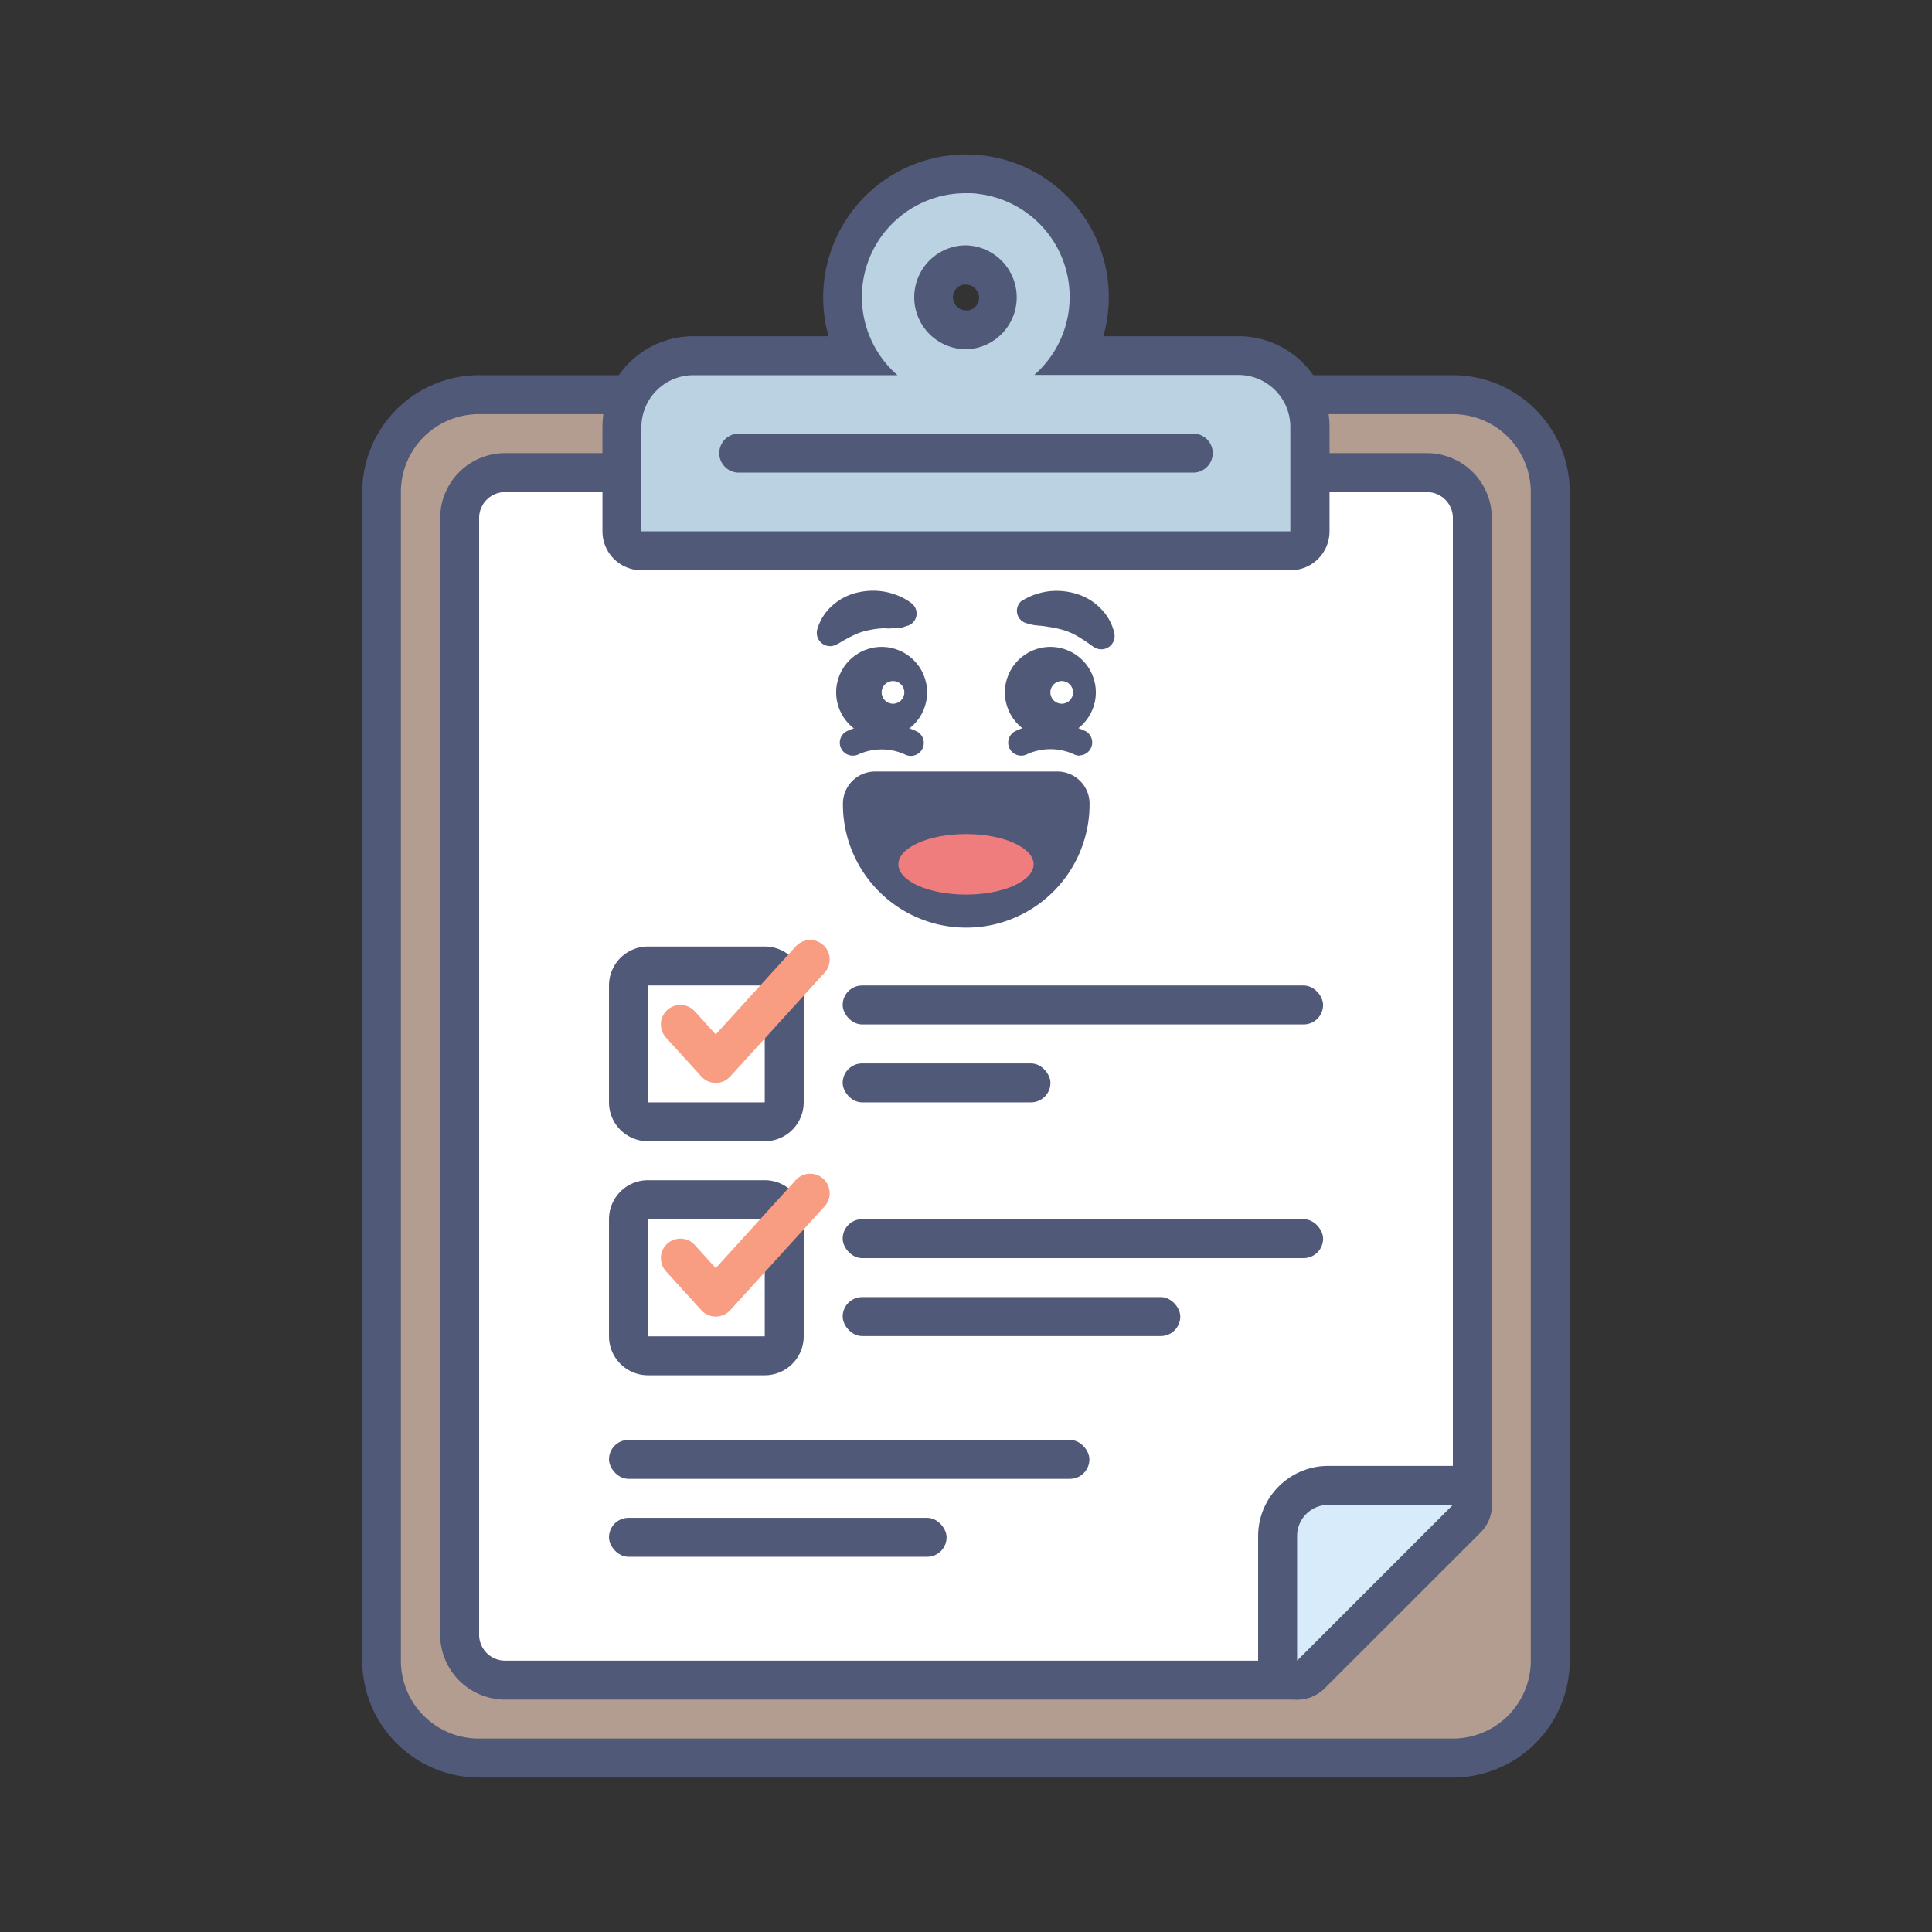 <svg id="Layer_1" data-name="Layer 1" xmlns="http://www.w3.org/2000/svg" viewBox="0 0 240 240"><rect x="0" y="0" width="240" height="240" fill="#333333" stroke="none"/><defs><style>.cls-1{fill:#b29d90;}.cls-2{fill:#515979;}.cls-3{fill:#fff;}.cls-4{fill:#d8ebfb;}.cls-5{fill:#bad2e1;}.cls-6{fill:#f89d81;}.cls-7{fill:#ef7d7d;}</style></defs><rect class="cls-1" x="47.42" y="49.03" width="145.16" height="169.35" rx="12.1"/><path class="cls-2" d="M180.48,51.45a9.68,9.68,0,0,1,9.68,9.68V206.29a9.68,9.68,0,0,1-9.68,9.68h-121a9.68,9.68,0,0,1-9.68-9.68V61.13a9.68,9.68,0,0,1,9.68-9.68h121m0-4.84h-121A14.53,14.53,0,0,0,45,61.13V206.29a14.54,14.54,0,0,0,14.52,14.52h121A14.54,14.54,0,0,0,195,206.29V61.13a14.53,14.53,0,0,0-14.52-14.52Z"/><path class="cls-3" d="M62.74,208.71a5.65,5.65,0,0,1-5.64-5.65V64.35a5.65,5.65,0,0,1,5.64-5.64H177.26a5.65,5.65,0,0,1,5.64,5.64V186.94a2.41,2.41,0,0,1-.71,1.71L162.84,208a2.43,2.43,0,0,1-1.71.71Z"/><path class="cls-2" d="M177.26,61.13a3.22,3.22,0,0,1,3.22,3.22V186.94l-19.35,19.35H62.74a3.22,3.22,0,0,1-3.22-3.23V64.35a3.22,3.22,0,0,1,3.22-3.22H177.26m0-4.84H62.74a8.07,8.07,0,0,0-8.06,8.06V203.06a8.08,8.08,0,0,0,8.06,8.07h98.39a4.84,4.84,0,0,0,3.42-1.42l19.36-19.35a4.87,4.87,0,0,0,1.41-3.42V64.35a8.07,8.07,0,0,0-8.06-8.06Z"/><path class="cls-4" d="M161.13,208.71a2.52,2.52,0,0,1-.93-.18,2.43,2.43,0,0,1-1.49-2.24V190.81a6.29,6.29,0,0,1,6.29-6.29h15.48a2.42,2.42,0,0,1,1.71,4.13L162.84,208A2.42,2.42,0,0,1,161.13,208.71Z"/><path class="cls-2" d="M180.48,186.94l-19.35,19.35V190.81a3.87,3.87,0,0,1,3.87-3.87h15.48m0-4.84H165a8.72,8.72,0,0,0-8.71,8.71v15.48a4.84,4.84,0,0,0,3,4.47,4.77,4.77,0,0,0,1.85.37,4.82,4.82,0,0,0,3.42-1.42l19.36-19.35a4.84,4.84,0,0,0-3.43-8.26Zm0,9.67h0Z"/><rect class="cls-2" x="104.68" y="132.1" width="25.81" height="4.84" rx="2.42"/><rect class="cls-2" x="104.68" y="122.42" width="59.68" height="4.84" rx="2.42"/><path class="cls-5" d="M79.68,68.39A2.42,2.42,0,0,1,77.26,66V53.06a8.88,8.88,0,0,1,8.87-8.87h20.39A15.3,15.3,0,0,1,120,21.61a17.11,17.11,0,0,1,1.75.1,15.3,15.3,0,0,1,11.73,22.48h20.39a8.88,8.88,0,0,1,8.87,8.87V66a2.42,2.42,0,0,1-2.42,2.42ZM120,32.9a4.45,4.45,0,0,0-.81.08,4,4,0,0,0,.81,8,4.45,4.45,0,0,0,.81-.08,4,4,0,0,0-.81-8Z"/><path class="cls-2" d="M120,24c.49,0,1,0,1.48.08a12.89,12.89,0,0,1,7,22.5h25.36a6.45,6.45,0,0,1,6.45,6.45V66H79.68V53.06a6.45,6.45,0,0,1,6.45-6.45h25.36A12.89,12.89,0,0,1,120,24m0,19.36a6.8,6.8,0,0,0,1.26-.12A6.46,6.46,0,0,0,120,30.48a6.8,6.8,0,0,0-1.26.12A6.46,6.46,0,0,0,120,43.39m0-24.2h0a17.75,17.75,0,0,0-17.07,22.58H86.13A11.3,11.3,0,0,0,74.84,53.06V66a4.84,4.84,0,0,0,4.84,4.84h80.64A4.84,4.84,0,0,0,165.16,66V53.06a11.3,11.3,0,0,0-11.29-11.29H137.06a17.72,17.72,0,0,0-15-22.46,17.11,17.11,0,0,0-2-.12Zm0,19.36a1.58,1.58,0,0,1-1.24-.59,1.6,1.6,0,0,1,.88-2.6,1.47,1.47,0,0,1,.36,0,1.58,1.58,0,0,1,1.24.59,1.6,1.6,0,0,1-.88,2.6,1.47,1.47,0,0,1-.36,0Z"/><path class="cls-2" d="M148.23,58.71H91.77a2.42,2.42,0,0,1,0-4.84h56.46a2.42,2.42,0,1,1,0,4.84Z"/><rect class="cls-3" x="78.06" y="120" width="19.35" height="19.35" rx="2.42"/><path class="cls-2" d="M95,122.42v14.52H80.48V122.42H95m0-4.84H80.48a4.84,4.84,0,0,0-4.83,4.84v14.52a4.83,4.83,0,0,0,4.83,4.83H95a4.84,4.84,0,0,0,4.84-4.83V122.42A4.84,4.84,0,0,0,95,117.58Z"/><path class="cls-6" d="M88.91,134.52a2.41,2.41,0,0,1-1.79-.8l-4.39-4.83a2.42,2.42,0,0,1,3.58-3.26l2.6,2.87,9.94-10.93a2.42,2.42,0,1,1,3.59,3.25l-11.73,12.9A2.42,2.42,0,0,1,88.91,134.52Z"/><rect class="cls-2" x="104.68" y="161.13" width="41.94" height="4.84" rx="2.42"/><rect class="cls-2" x="104.68" y="151.45" width="59.68" height="4.84" rx="2.42"/><rect class="cls-2" x="75.65" y="188.55" width="41.94" height="4.84" rx="2.42"/><rect class="cls-2" x="75.65" y="178.87" width="59.68" height="4.84" rx="2.42"/><rect class="cls-3" x="78.06" y="149.03" width="19.35" height="19.35" rx="2.42"/><path class="cls-2" d="M95,151.45V166H80.48V151.45H95m0-4.84H80.48a4.84,4.84,0,0,0-4.83,4.84V166a4.84,4.84,0,0,0,4.83,4.84H95A4.84,4.84,0,0,0,99.84,166V151.45A4.84,4.84,0,0,0,95,146.61Z"/><path class="cls-6" d="M88.91,163.55a2.44,2.44,0,0,1-1.79-.79l-4.39-4.84a2.42,2.42,0,0,1,3.58-3.26l2.6,2.87,9.94-10.93a2.42,2.42,0,0,1,3.59,3.25L90.71,162.76A2.44,2.44,0,0,1,88.91,163.55Z"/><path class="cls-2" d="M134.11,93.87a1.59,1.59,0,0,1-.76-.19,7,7,0,0,0-5.73,0,1.61,1.61,0,1,1-1.53-2.84,10.18,10.18,0,0,1,8.79,0,1.61,1.61,0,0,1-.77,3Z"/><circle class="cls-2" cx="130.48" cy="86.01" r="5.65"/><circle class="cls-3" cx="131.89" cy="86.01" r="1.41"/><path class="cls-2" d="M127.07,74.57a7.1,7.1,0,0,1,1.54-.73,8.77,8.77,0,0,1,1.61-.38,8.45,8.45,0,0,1,3.44.29,7,7,0,0,1,3.12,1.89,6.22,6.22,0,0,1,1.64,3,1.65,1.65,0,0,1-2.5,1.76l-.34-.22a18.39,18.39,0,0,0-1.74-1.15,8,8,0,0,0-1.61-.72,12.25,12.25,0,0,0-1.93-.43c-.35-.06-.72-.12-1.09-.15s-.81-.07-1.12-.15l-.61-.17a1.6,1.6,0,0,1-.41-2.89Z"/><path class="cls-2" d="M105.89,93.87a1.61,1.61,0,0,1-.77-3,10.18,10.18,0,0,1,8.79,0,1.61,1.61,0,1,1-1.53,2.84,7,7,0,0,0-5.73,0A1.59,1.59,0,0,1,105.89,93.87Z"/><circle class="cls-2" cx="109.52" cy="86.01" r="5.65"/><circle class="cls-3" cx="110.93" cy="86.01" r="1.41"/><path class="cls-2" d="M111.94,78c-.31.05-.75,0-1.12.05s-.75,0-1.11,0a11.19,11.19,0,0,0-1.95.27,7.48,7.48,0,0,0-1.67.57,18.71,18.71,0,0,0-1.84,1l-.35.18a1.65,1.65,0,0,1-2.34-2,6.21,6.21,0,0,1,1.91-2.91,7,7,0,0,1,3.26-1.6,8.35,8.35,0,0,1,3.45,0,9,9,0,0,1,1.57.51,7.28,7.28,0,0,1,1.47.86,1.61,1.61,0,0,1,.33,2.24,1.59,1.59,0,0,1-1,.61Z"/><path class="cls-2" d="M120,113.15a13.32,13.32,0,0,1-13.31-13.31,2,2,0,0,1,2-2h22.58a2,2,0,0,1,2,2A13.32,13.32,0,0,1,120,113.15Z"/><path class="cls-2" d="M131.29,99.84h0m0,0a11.29,11.29,0,1,1-22.58,0h22.58m0-4H108.71a4,4,0,0,0-4,4,15.32,15.32,0,0,0,30.64.15v-.15a4,4,0,0,0-4-4Zm0,8.06Z"/><ellipse class="cls-7" cx="120" cy="107.37" rx="8.4" ry="3.76"/></svg>